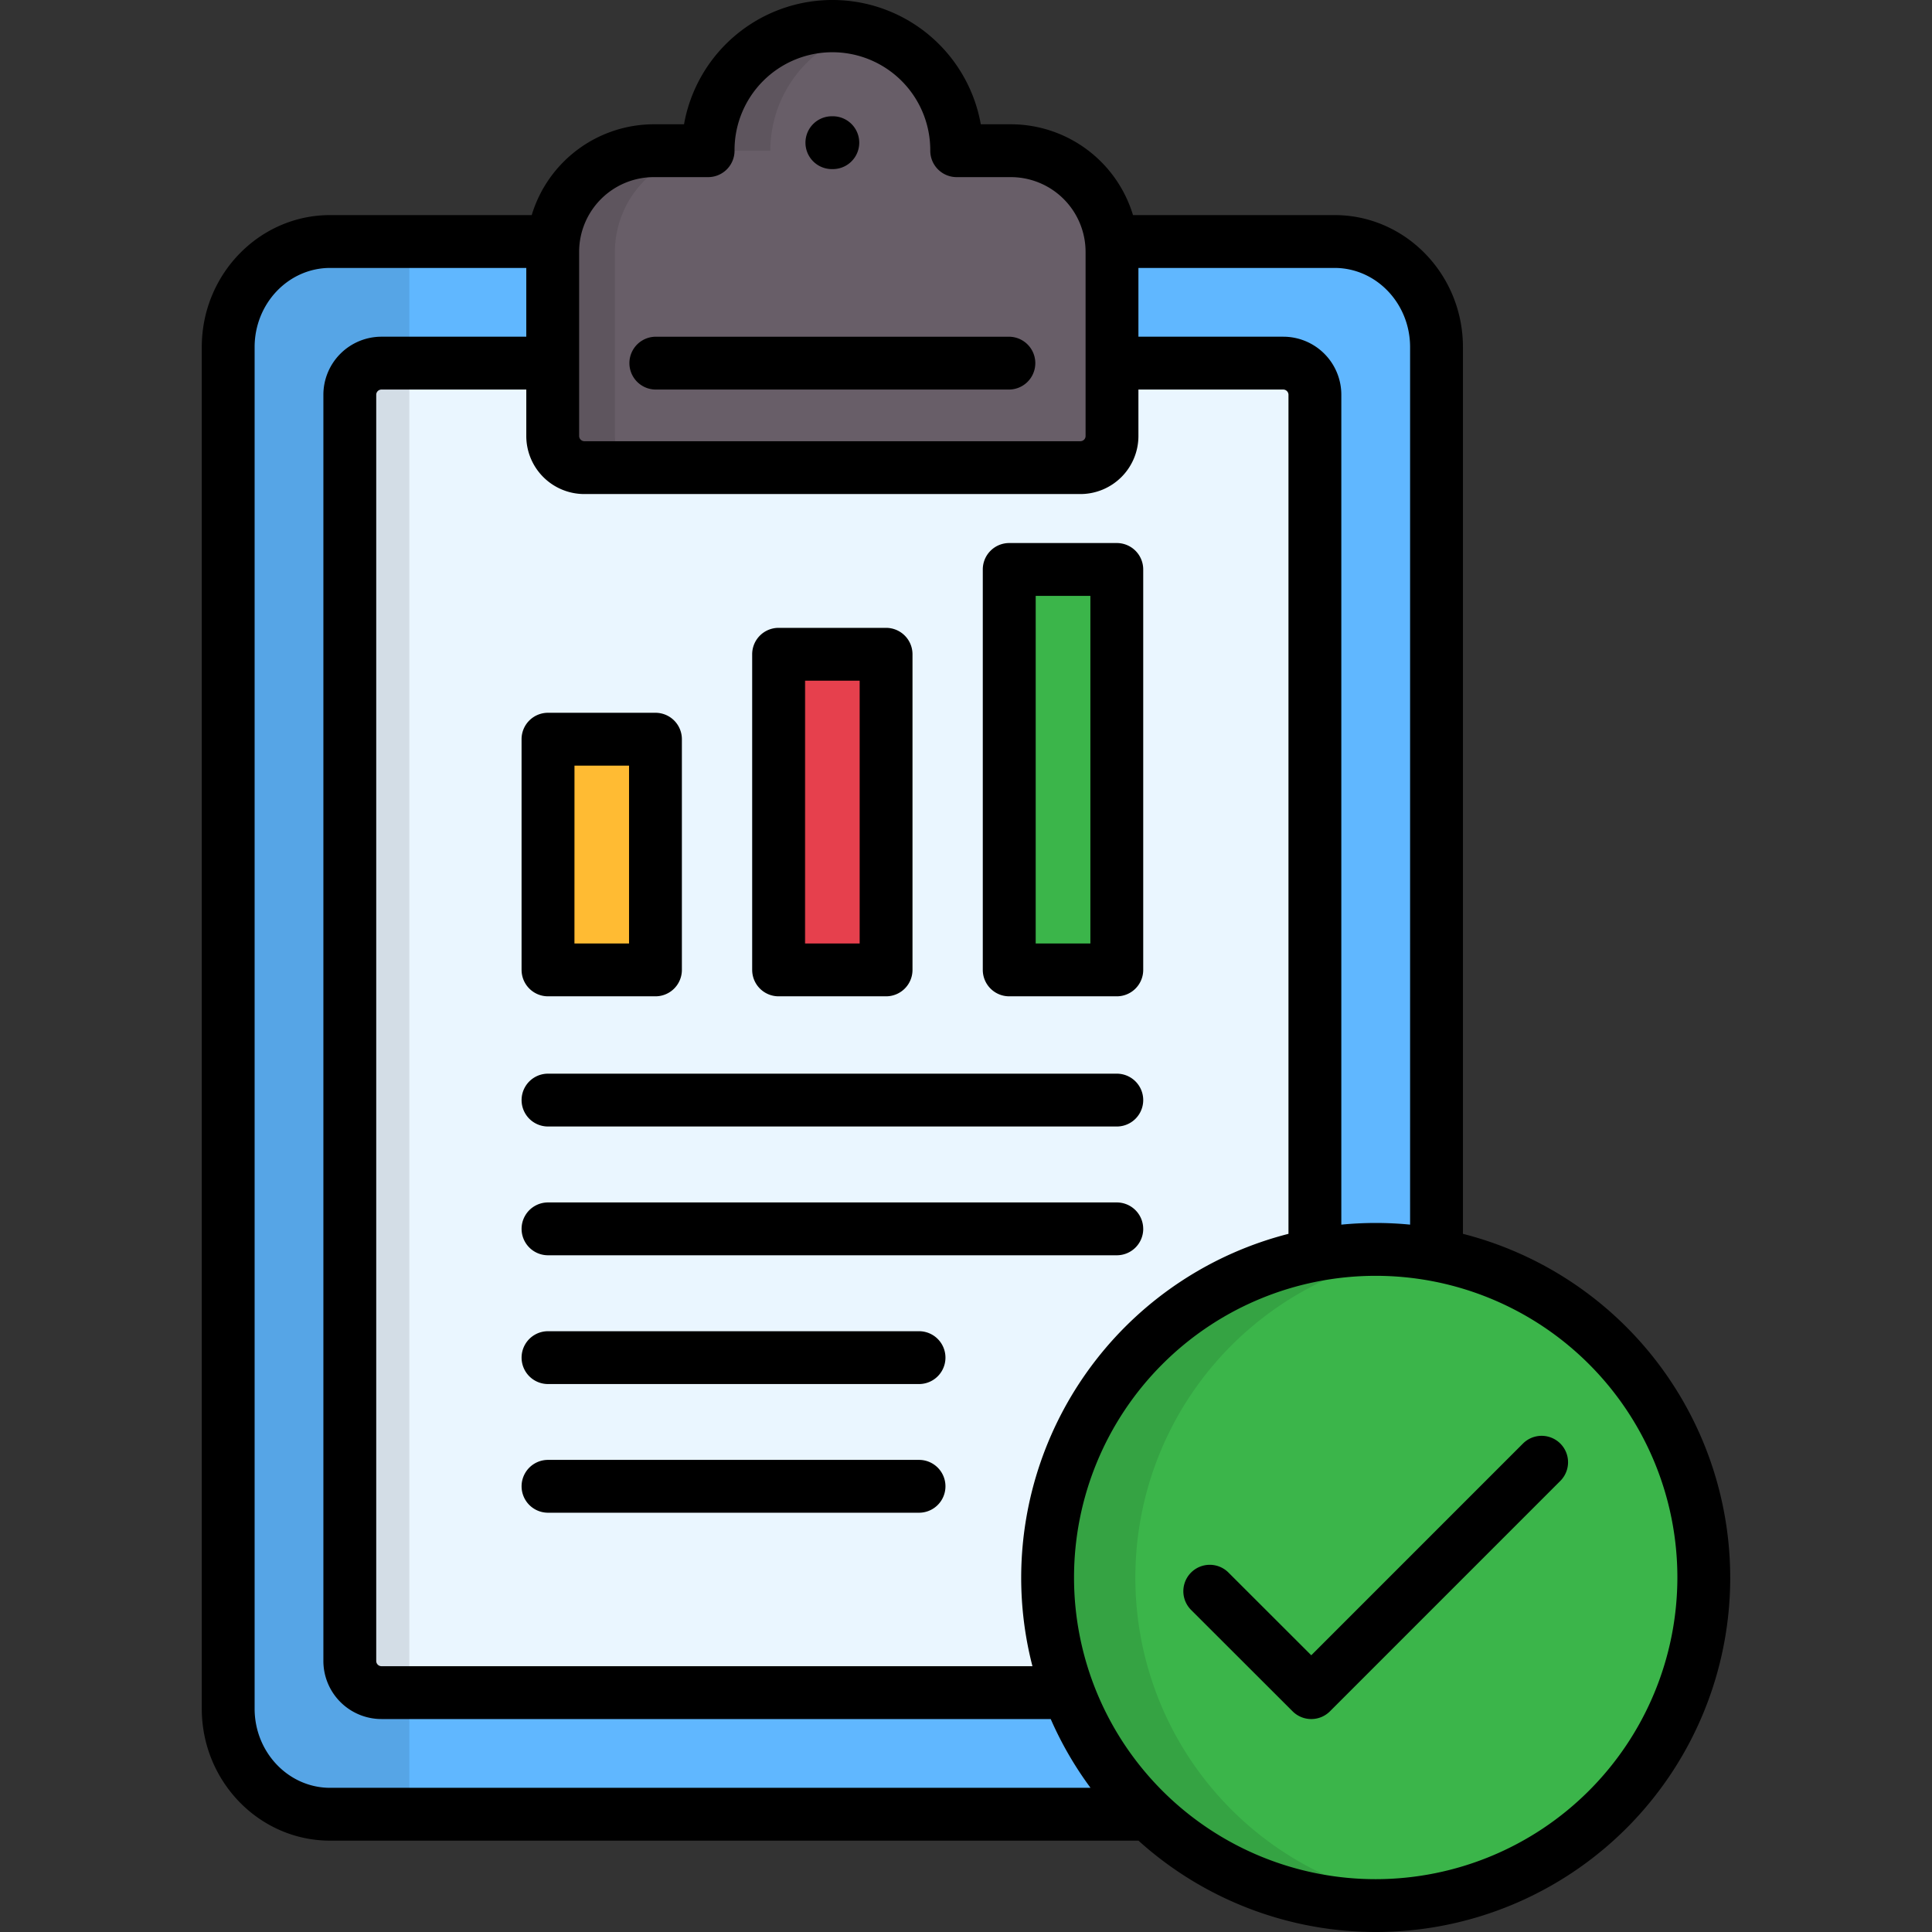 <svg xmlns="http://www.w3.org/2000/svg" version="1.1" xmlns:xlink="http://www.w3.org/1999/xlink" width="512" height="512" x="0" y="0" viewBox="0 0 512 512" style="enable-background:new 0 0 512 512" xml:space="preserve" class=""><rect x="0" y="0" width="512" height="512" fill="#333333" stroke="none"/><g><g fill-rule="evenodd"><path fill="#60b7ff" d="M87.5 64h266.164c14.881 0 27.013 12.556 27.013 27.976v360.84c0 15.42-12.132 27.977-27.013 27.977H87.5c-14.91 0-27.013-12.557-27.013-27.977V91.979C60.488 76.559 72.591 64 87.5 64z" opacity="1" data-original="#60b7ff"></path><path fill="#eaf6ff" d="M92.688 104.593V440.2a8.4 8.4 0 0 0 8.39 8.362h239.009a8.4 8.4 0 0 0 8.361-8.362V104.593a8.4 8.4 0 0 0-8.361-8.362H101.078a8.4 8.4 0 0 0-8.39 8.362z" opacity="1" data-original="#eaf6ff" class=""></path><path fill="#685e68" d="M173.246 39.937h14.4a32.938 32.938 0 0 1 65.875 0h14.371a26.875 26.875 0 0 1 26.787 26.787v48.839a8.378 8.378 0 0 1-8.362 8.362H154.821a8.4 8.4 0 0 1-8.362-8.362V66.724a26.875 26.875 0 0 1 26.787-26.787z" opacity="1" data-original="#685e68"></path><path fill="#3bb54a" d="M451.512 418.036a86.949 86.949 0 1 1-86.935-86.936 86.953 86.953 0 0 1 86.935 86.935z" opacity="1" data-original="#3bb54a"></path><path fill="#35a343" d="M292.949 150.909h-22.507a3.007 3.007 0 0 0-3 3V254.03a3.025 3.025 0 0 0 3 3.005h22.507a3.024 3.024 0 0 0 3-3.005V153.914a3.006 3.006 0 0 0-3-3z" opacity="1" data-original="#35a343"></path><path fill="#cf3a45" d="M231.836 173.387H209.33a3.025 3.025 0 0 0-3.005 3v77.643a3.025 3.025 0 0 0 3.005 3.005h22.506a3 3 0 0 0 2.976-3.005v-77.638a3 3 0 0 0-2.976-3z" opacity="1" data-original="#cf3a45"></path><path fill="#e6a82e" d="M170.7 195.894h-22.512a3 3 0 0 0-2.976 3v55.136a3 3 0 0 0 2.976 3.005H170.7a3.024 3.024 0 0 0 3-3.005V198.9a3.023 3.023 0 0 0-3-3z" opacity="1" data-original="#e6a82e"></path><path fill="#5e555e" d="M163.1 64a26.9 26.9 0 0 1 26.645-24.066h14.4a32.941 32.941 0 0 1 24.686-31.885 32.939 32.939 0 0 0-41.186 31.888h-14.4A26.876 26.876 0 0 0 146.6 64a29.151 29.151 0 0 0-.142 2.721v48.839a8.4 8.4 0 0 0 8.362 8.362h16.526a8.4 8.4 0 0 1-8.391-8.362V66.724c0-.907.057-1.815.142-2.721z" opacity="1" data-original="#5e555e"></path><path fill="#d3dde6" d="M108.476 448.565V96.231h-7.4a8.4 8.4 0 0 0-8.39 8.362V440.2a8.4 8.4 0 0 0 8.39 8.362z" opacity="1" data-original="#d3dde6" class=""></path><path fill="#56a5e6" d="M92.688 440.2V104.593a8.4 8.4 0 0 1 8.39-8.362h7.4V64H87.5c-14.91 0-27.013 12.556-27.013 27.976v360.84c0 15.42 12.1 27.977 27.013 27.977h20.975v-32.228h-7.4a8.4 8.4 0 0 1-8.39-8.362z" opacity="1" data-original="#56a5e6" class=""></path><path fill="#3bb54a" d="M274.666 150.909v106.126h18.283a3.024 3.024 0 0 0 3-3.005V153.914a3.006 3.006 0 0 0-3-3z" opacity="1" data-original="#3bb54a"></path><path fill="#e6404d" d="M213.553 173.387v83.648h18.283a3 3 0 0 0 2.976-3.005v-77.638a3 3 0 0 0-2.976-3z" opacity="1" data-original="#e6404d"></path><path fill="#ffbb33" d="M152.752 195.894a2.656 2.656 0 0 0-.34 1.332v59.809H170.7a3.024 3.024 0 0 0 3-3.005V198.9a3.023 3.023 0 0 0-3-3z" opacity="1" data-original="#ffbb33" class=""></path><path fill="#35a343" d="M300.885 418.036a86.933 86.933 0 0 1 75.314-86.17 87.35 87.35 0 0 0-11.622-.765 86.95 86.95 0 1 0 0 173.9 87.335 87.335 0 0 0 11.622-.793 86.813 86.813 0 0 1-75.314-86.171z" opacity="1" data-original="#35a343"></path></g><path d="M213.454 37.813a7 7 0 0 1 7-7h.255a7 7 0 1 1 0 14h-.255a7 7 0 0 1-7-7zM173.8 103.235h93.567a7 7 0 1 0 0-14H173.8a7 7 0 0 0 0 14zm284.727 314.8a93.893 93.893 0 0 1-156.82 69.758H87.488c-18.755 0-34.014-15.692-34.014-34.979V91.981C53.474 72.694 68.733 57 87.488 57h53.423a33.849 33.849 0 0 1 32.349-24.063h8.012a39.943 39.943 0 0 1 78.648 0h7.98A33.847 33.847 0 0 1 300.254 57h53.423c18.756 0 34.015 15.692 34.015 34.979v235a94.1 94.1 0 0 1 70.834 91.056zM353.677 71.006h-51.984v18.225H340.1a15.382 15.382 0 0 1 15.364 15.363v219.949c3-.291 6.047-.445 9.126-.445s6.1.153 9.1.442V91.981c-.002-11.566-8.979-20.975-20.013-20.975zm-83.051 347.029a94.108 94.108 0 0 1 70.834-91.054V104.594a1.394 1.394 0 0 0-1.36-1.359h-38.407v12.329a15.382 15.382 0 0 1-15.364 15.364H154.836a15.381 15.381 0 0 1-15.363-15.364v-12.329h-38.379a1.392 1.392 0 0 0-1.389 1.359V440.2a1.393 1.393 0 0 0 1.389 1.36h172.514a93.818 93.818 0 0 1-2.982-23.525zm-117.15-302.471a1.4 1.4 0 0 0 1.36 1.36h131.493a1.378 1.378 0 0 0 1.36-1.36v-48.81A19.821 19.821 0 0 0 267.9 46.94h-14.37a7 7 0 0 1-7-7 25.936 25.936 0 1 0-51.871 0 7 7 0 0 1-7 7h-14.4a19.82 19.82 0 0 0-19.784 19.814zM87.488 473.79H289a94.027 94.027 0 0 1-10.549-18.226H101.094A15.4 15.4 0 0 1 85.7 440.2V104.594a15.4 15.4 0 0 1 15.392-15.363h38.379V71.006H87.488c-11.035 0-20.011 9.409-20.011 20.975v360.833c0 11.566 8.976 20.976 20.011 20.976zm357.035-55.755A79.947 79.947 0 1 0 364.59 498a80.023 80.023 0 0 0 79.933-79.965zM403.6 382.557l-56.1 56.107-21.949-21.925a7 7 0 1 0-9.9 9.906l26.9 26.87a7 7 0 0 0 9.9 0l61.049-61.056a7 7 0 0 0-9.9-9.9zM260.45 257.034V150.91a7 7 0 0 1 7-7h28.515a7 7 0 0 1 7 7v106.124a7 7 0 0 1-7 7h-28.514a7 7 0 0 1-7.001-7zm14-7h14.512v-92.12h-14.509zm-75.116 7v-83.646a7 7 0 0 1 7-7h28.487a7 7 0 0 1 7 7v83.646a7 7 0 0 1-7 7h-28.482a7 7 0 0 1-7.002-7zm14-7h14.484v-69.645H213.34zm-75.114 7v-61.14a7 7 0 0 1 7-7h28.486a7 7 0 0 1 7 7v61.14a7 7 0 0 1-7 7h-28.479a7 7 0 0 1-7.001-7zm14-7h14.483V202.9h-14.474zm-7 48.5h150.746a7 7 0 1 0 0-14H145.227a7 7 0 0 0 0 14zm157.741 27.126a7 7 0 0 0-7-7H145.227a7 7 0 0 0 0 14h150.739a7 7 0 0 0 7.002-7.002zm-59.412 27.126h-98.322a7 7 0 0 0 0 14h98.329a7 7 0 0 0 0-14zm0 34.1h-98.322a7 7 0 0 0 0 14h98.329a7 7 0 0 0 0-14z" fill="#000000" opacity="1" data-original="#000000" class=""></path></g></svg>